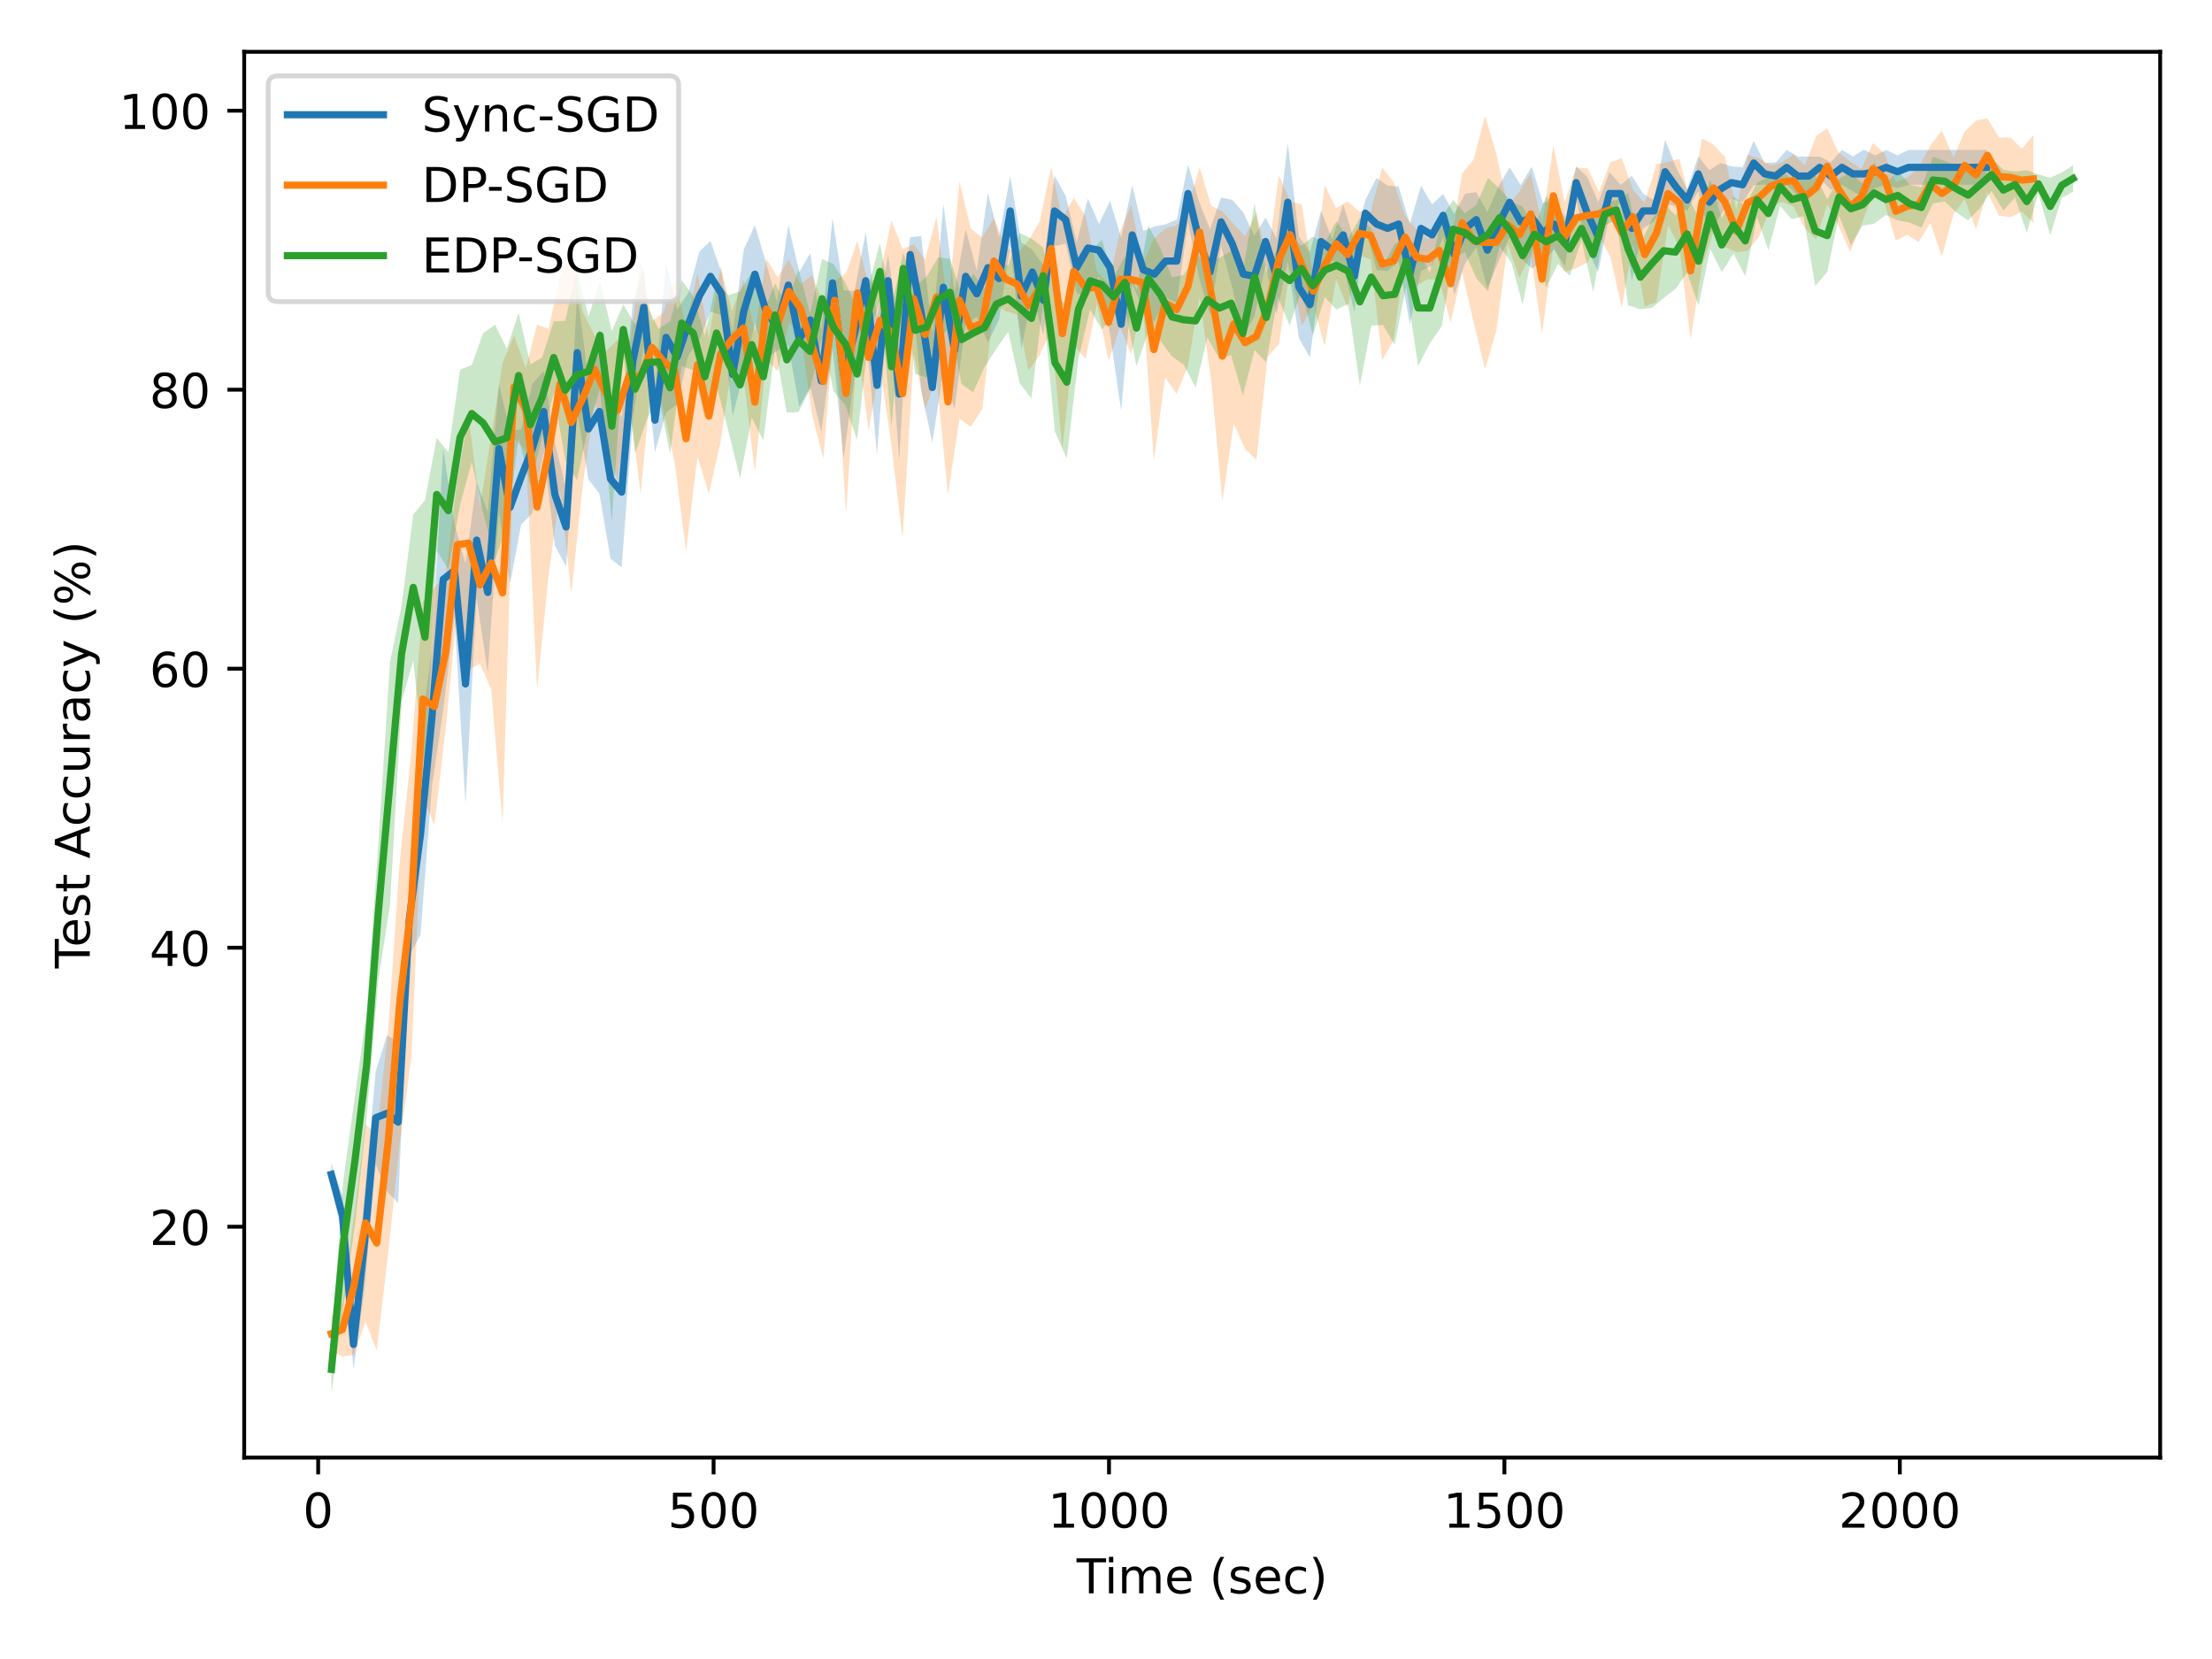 <?xml version="1.0" encoding="utf-8" standalone="no"?>
<!DOCTYPE svg PUBLIC "-//W3C//DTD SVG 1.1//EN"
  "http://www.w3.org/Graphics/SVG/1.1/DTD/svg11.dtd">
<!-- Created with matplotlib (https://matplotlib.org/) -->
<svg height="345.6pt" version="1.1" viewBox="0 0 460.8 345.6" width="460.8pt" xmlns="http://www.w3.org/2000/svg" xmlns:xlink="http://www.w3.org/1999/xlink">
 <defs>
  <style type="text/css">*{stroke-linecap:butt;stroke-linejoin:round;}</style>
 </defs>
 <g id="figure_1">
  <g id="patch_1">
   <path d="M 0 345.6 
L 460.8 345.6 
L 460.8 0 
L 0 0 
z
" style="fill:#ffffff;"/>
  </g>
  <g id="axes_1">
   <g id="patch_2">
    <path d="M 50.87 303.64 
L 450 303.64 
L 450 10.8 
L 50.87 10.8 
z
" style="fill:#ffffff;"/>
   </g>
   <g id="PolyCollection_1">
    <path clip-path="url(#p89d97c34d6)" d="M 69.012 242.334 
L 69.012 246.965 
L 71.343 257.488 
L 73.632 285.325 
L 75.945 268.612 
L 78.276 242.54 
L 80.595 248.181 
L 82.933 250.583 
L 85.257 199.038 
L 87.598 194.75 
L 89.951 164.062 
L 92.329 147.854 
L 94.673 128.544 
L 96.971 167.542 
L 99.296 124.577 
L 101.606 140.118 
L 103.933 106.833 
L 106.25 121.599 
L 108.57 109.25 
L 110.898 106.91 
L 113.259 94.167 
L 115.584 113.663 
L 117.92 117.96 
L 120.248 85.846 
L 122.572 99.846 
L 124.874 102.868 
L 127.189 116.382 
L 129.501 118.186 
L 131.821 87.376 
L 134.12 72.173 
L 136.443 94.21 
L 138.754 85.906 
L 141.059 84.275 
L 143.365 74.074 
L 145.681 70.848 
L 147.997 64.945 
L 150.313 65.602 
L 152.617 86.664 
L 154.947 77.724 
L 157.265 67.267 
L 159.579 74.945 
L 161.863 73.067 
L 164.224 71.902 
L 166.508 84.805 
L 168.804 80.6 
L 171.095 89.954 
L 173.428 72.43 
L 175.74 95.493 
L 178.031 78.178 
L 180.343 68.588 
L 182.697 94.731 
L 184.997 63.771 
L 187.313 95.861 
L 189.608 56.659 
L 191.908 81.379 
L 194.221 92.177 
L 196.526 77.212 
L 198.84 85.275 
L 201.168 67.348 
L 203.484 66.048 
L 205.798 71.323 
L 208.118 66.589 
L 210.455 51.181 
L 212.748 72.777 
L 215.048 61.29 
L 217.362 69.827 
L 219.679 51.323 
L 221.998 50.735 
L 224.298 61.046 
L 226.624 61.979 
L 228.929 57.567 
L 231.249 69.643 
L 233.554 85.583 
L 235.86 59.254 
L 238.167 64.277 
L 240.492 67.061 
L 242.812 62.041 
L 245.152 63.052 
L 247.479 46.336 
L 249.76 57.765 
L 252.071 65.557 
L 254.368 51.271 
L 256.689 59.883 
L 259.004 69.956 
L 261.297 65.989 
L 263.631 55.276 
L 265.927 65.484 
L 268.266 54.447 
L 270.585 70.428 
L 272.881 74.444 
L 275.198 56.723 
L 277.527 54.343 
L 279.815 55.297 
L 282.125 64.945 
L 284.432 47.123 
L 286.744 56.259 
L 289.055 56.475 
L 291.367 54.481 
L 293.698 67.567 
L 296.018 56.475 
L 298.33 55.297 
L 300.628 49.302 
L 302.949 61.448 
L 305.226 54.814 
L 307.532 51.505 
L 309.85 60.035 
L 312.165 54.481 
L 314.477 49.394 
L 316.788 53.867 
L 319.105 55.898 
L 321.41 54.645 
L 323.72 51.965 
L 326.024 55.387 
L 328.339 41.439 
L 330.658 51.942 
L 332.957 56.659 
L 335.276 44.761 
L 337.61 42.128 
L 339.943 58.551 
L 342.266 47.577 
L 344.562 46.169 
L 346.871 42.445 
L 349.162 43.011 
L 351.463 43.899 
L 353.774 39.858 
L 356.091 48.802 
L 358.393 44.853 
L 360.692 41.439 
L 363.018 42.128 
L 365.333 38.585 
L 367.619 38.45 
L 369.917 39.551 
L 372.212 38.496 
L 374.506 40.741 
L 376.807 40.741 
L 379.093 37.087 
L 381.395 39.551 
L 383.706 38.496 
L 386.005 39.858 
L 388.299 41.282 
L 390.612 39.169 
L 392.934 38.496 
L 395.253 39.169 
L 397.575 38.496 
L 399.878 38.496 
L 402.218 38.496 
L 404.539 38.496 
L 406.853 38.496 
L 409.175 38.496 
L 411.504 38.496 
L 413.83 38.496 
L 413.83 31.23 
L 413.83 31.23 
L 411.504 31.23 
L 409.175 31.23 
L 406.853 31.23 
L 404.539 31.23 
L 402.218 31.23 
L 399.878 31.23 
L 397.575 31.23 
L 395.253 32.373 
L 392.934 31.23 
L 390.612 32.373 
L 388.299 31.169 
L 386.005 32.592 
L 383.706 31.23 
L 381.395 33.807 
L 379.093 32.638 
L 376.807 32.618 
L 374.506 32.618 
L 372.212 31.23 
L 369.917 33.807 
L 367.619 34.001 
L 365.333 29.324 
L 363.018 34.863 
L 360.692 34.643 
L 358.393 33.955 
L 356.091 35.455 
L 353.774 32.592 
L 351.463 39.45 
L 349.162 34.888 
L 346.871 29.097 
L 344.562 41.72 
L 342.266 40.312 
L 339.943 36.604 
L 337.61 38.496 
L 335.276 35.863 
L 332.957 42.128 
L 330.658 36.855 
L 328.339 34.643 
L 326.024 46.125 
L 323.72 41.374 
L 321.41 42.326 
L 319.105 34.716 
L 316.788 38.563 
L 314.477 34.863 
L 312.165 38.857 
L 309.85 44.201 
L 307.532 40.017 
L 305.226 40.34 
L 302.949 44.604 
L 300.628 40.404 
L 298.33 42.582 
L 296.018 38.679 
L 293.698 46.659 
L 291.367 38.857 
L 289.055 38.679 
L 286.744 37.079 
L 284.432 41.674 
L 282.125 50.189 
L 279.815 42.582 
L 277.527 49.893 
L 275.198 43.88 
L 272.881 52.497 
L 270.585 49.246 
L 268.266 29.809 
L 265.927 49.65 
L 263.631 45.327 
L 261.297 49.145 
L 259.004 44.27 
L 256.689 41.629 
L 254.368 41.158 
L 252.071 47.761 
L 249.76 41.93 
L 247.479 34.288 
L 245.152 45.725 
L 242.812 46.736 
L 240.492 47.164 
L 238.167 48.133 
L 235.86 38.625 
L 233.554 49.53 
L 231.249 41.858 
L 228.929 46.669 
L 226.624 41.349 
L 224.298 50.455 
L 221.998 40.787 
L 219.679 36.567 
L 217.362 55.297 
L 215.048 52.028 
L 212.748 50.531 
L 210.455 36.708 
L 208.118 49.453 
L 205.798 40.179 
L 203.484 56.351 
L 201.168 47.786 
L 198.84 60.737 
L 196.526 42.463 
L 194.221 69.274 
L 191.908 49.194 
L 189.608 49.394 
L 187.313 68.315 
L 184.997 53.18 
L 182.697 65.812 
L 180.343 48.362 
L 178.031 60.568 
L 175.74 60.508 
L 173.428 45.428 
L 171.095 68.772 
L 168.804 52.697 
L 166.508 56.666 
L 164.224 46.865 
L 161.863 62.954 
L 159.579 54.719 
L 157.265 46.959 
L 154.947 51.941 
L 152.617 69.337 
L 150.313 56.797 
L 147.997 50.189 
L 145.681 52.459 
L 143.365 61.04 
L 141.059 64.461 
L 138.754 54.657 
L 136.443 80.863 
L 134.12 55.675 
L 131.821 63.177 
L 129.501 86.857 
L 127.189 83.212 
L 124.874 68.573 
L 122.572 78.86 
L 120.248 61.074 
L 117.92 101.613 
L 115.584 92.288 
L 113.259 77.274 
L 110.898 79.969 
L 108.57 89.436 
L 106.25 89.801 
L 103.933 80.046 
L 101.606 106.7 
L 99.296 100.446 
L 96.971 117.42 
L 94.673 109.193 
L 92.329 93.515 
L 89.951 135.43 
L 87.598 152.875 
L 85.257 184.005 
L 82.933 216.92 
L 80.595 215.689 
L 78.276 223.147 
L 75.945 248.84 
L 73.632 274.812 
L 71.343 249.066 
L 69.012 242.334 
z
" style="fill:#1f77b4;fill-opacity:0.25;"/>
   </g>
   <g id="PolyCollection_2">
    <path clip-path="url(#p89d97c34d6)" d="M 69.022 274.271 
L 69.022 281.381 
L 71.327 282.585 
L 73.708 282.231 
L 76.135 275.345 
L 78.481 281.35 
L 80.881 260.976 
L 83.281 238.045 
L 85.676 220.508 
L 88.097 165.858 
L 90.481 171.946 
L 92.841 151.934 
L 95.252 126.857 
L 97.613 139.553 
L 99.995 138.219 
L 102.329 143.685 
L 104.696 171.454 
L 107.098 91.376 
L 109.542 93.994 
L 111.888 143.632 
L 114.272 119.967 
L 116.662 102.249 
L 119.02 123.663 
L 121.429 100.704 
L 123.867 84.064 
L 126.293 91.013 
L 128.62 100.27 
L 131.067 82.609 
L 133.432 102.98 
L 135.83 77.826 
L 138.203 85.395 
L 140.588 96.608 
L 142.911 114.838 
L 145.305 95.077 
L 147.673 102.832 
L 150.104 92.04 
L 152.468 76.53 
L 154.877 78.336 
L 157.256 98.454 
L 159.611 74.881 
L 162.01 77.31 
L 164.337 67.339 
L 166.721 69.106 
L 169.15 86.332 
L 171.508 95.543 
L 173.875 66.648 
L 176.226 106.993 
L 178.605 71.884 
L 180.947 89.654 
L 183.338 76.408 
L 185.719 92.936 
L 188.02 112.128 
L 190.363 73.583 
L 192.712 85.333 
L 195.088 78.597 
L 197.481 103.093 
L 199.878 87.233 
L 202.237 88.888 
L 204.628 85.171 
L 207.057 63.349 
L 209.424 64.781 
L 211.869 65.514 
L 214.259 77.211 
L 216.61 73.955 
L 218.966 68.687 
L 221.297 93.583 
L 223.679 71.837 
L 226.14 74.804 
L 228.526 63.255 
L 230.93 75.216 
L 233.331 68.123 
L 235.665 73.783 
L 238.019 62.606 
L 240.37 95.919 
L 242.722 78.625 
L 245.112 82.086 
L 247.486 76.107 
L 249.905 61.831 
L 252.297 79.237 
L 254.643 104.399 
L 257.004 88.288 
L 259.384 93.538 
L 261.723 95.815 
L 264.059 74.368 
L 266.425 71.656 
L 268.76 55.849 
L 271.181 67.85 
L 273.582 63.589 
L 275.954 72.01 
L 278.341 58.157 
L 280.726 64.124 
L 283.135 53.153 
L 285.541 54.057 
L 287.933 75.073 
L 290.295 70.857 
L 292.715 53.78 
L 295.112 59.442 
L 297.499 58.14 
L 299.845 58.266 
L 302.192 67.218 
L 304.581 56.686 
L 306.976 67.11 
L 309.365 76.947 
L 311.722 68.859 
L 314.097 50.77 
L 316.513 57.917 
L 318.885 53.041 
L 321.243 69.51 
L 323.59 51.291 
L 325.956 56.589 
L 328.338 55.883 
L 330.754 54.674 
L 333.116 49.102 
L 335.455 53.484 
L 337.837 64.033 
L 340.235 50.632 
L 342.632 63.839 
L 345.064 62.944 
L 347.462 46.953 
L 349.846 51.432 
L 352.182 70.789 
L 354.574 55.344 
L 356.952 48.174 
L 359.352 51.494 
L 361.721 52.525 
L 364.047 52.27 
L 366.423 49.312 
L 368.845 43.196 
L 371.204 42.029 
L 373.602 43.037 
L 375.973 47.517 
L 378.321 49.867 
L 380.632 42.549 
L 382.987 46.994 
L 385.407 52.499 
L 387.781 46.685 
L 390.157 40.472 
L 392.561 42.235 
L 394.923 50.087 
L 397.318 48.938 
L 399.704 50.406 
L 402.138 46.421 
L 404.508 53.469 
L 406.94 44.576 
L 409.279 41.535 
L 411.637 47.744 
L 413.996 40.024 
L 416.448 44.946 
L 418.808 45.226 
L 421.187 44.092 
L 423.586 46.417 
L 423.586 28.134 
L 423.586 28.134 
L 421.187 30.969 
L 418.808 28.643 
L 416.448 28.639 
L 413.996 24.65 
L 411.637 25.104 
L 409.279 27.396 
L 406.94 32.812 
L 404.508 27.154 
L 402.138 30.343 
L 399.704 34.815 
L 397.318 36.964 
L 394.923 37.972 
L 392.561 31.918 
L 390.157 29.821 
L 387.781 35.244 
L 385.407 33.63 
L 382.987 31.757 
L 380.632 26.723 
L 378.321 28.373 
L 375.973 34.469 
L 373.602 32.195 
L 371.204 33.827 
L 368.845 34.476 
L 366.423 32.957 
L 364.047 32.27 
L 361.721 43.707 
L 359.352 32.705 
L 356.952 30.123 
L 354.574 28.856 
L 352.182 42.074 
L 349.846 33.108 
L 347.462 33.727 
L 345.064 34.197 
L 342.632 42.271 
L 340.235 39.641 
L 337.837 32.938 
L 335.455 33.837 
L 333.116 39.979 
L 330.754 35.088 
L 328.338 34.901 
L 325.956 42.141 
L 323.59 30.298 
L 321.243 46.759 
L 318.885 36.097 
L 316.513 39.905 
L 314.097 42.908 
L 311.722 32.085 
L 309.365 24.111 
L 306.976 33.21 
L 304.581 36.141 
L 302.192 50.981 
L 299.845 46.084 
L 297.499 49.842 
L 295.112 47.86 
L 292.715 45.007 
L 290.295 37.92 
L 287.933 34.896 
L 285.541 44.049 
L 283.135 44.045 
L 280.726 41.928 
L 278.341 43.354 
L 275.954 38.64 
L 273.582 57.732 
L 271.181 42.573 
L 268.76 41.916 
L 266.425 36.496 
L 264.059 54.048 
L 261.723 44.351 
L 259.384 49.238 
L 257.004 46.712 
L 254.643 43.996 
L 252.297 42.878 
L 249.905 34.856 
L 247.486 43.114 
L 245.112 46.898 
L 242.722 47.577 
L 240.37 49.752 
L 238.019 55.139 
L 235.665 42.657 
L 233.331 48.203 
L 230.93 59.103 
L 228.526 56.647 
L 226.14 45.041 
L 223.679 41.254 
L 221.297 45.447 
L 218.966 34.811 
L 216.61 46.06 
L 214.259 50.126 
L 211.869 52.855 
L 209.424 51.375 
L 207.057 45.428 
L 204.628 49.489 
L 202.237 47.645 
L 199.878 37.834 
L 197.481 64.317 
L 195.088 45.165 
L 192.712 54.038 
L 190.363 50.916 
L 188.02 51.877 
L 185.719 45.924 
L 183.338 57.06 
L 180.947 59.253 
L 178.605 50.175 
L 176.226 56.955 
L 173.875 58.476 
L 171.508 63.41 
L 169.15 57.296 
L 166.721 59.253 
L 164.337 54.038 
L 162.01 57.747 
L 159.611 53.876 
L 157.256 69.127 
L 154.877 58.31 
L 152.468 64.828 
L 150.104 55.448 
L 147.673 70.538 
L 145.305 56.895 
L 142.911 67.955 
L 140.588 58.031 
L 138.203 65.101 
L 135.83 66.937 
L 133.432 54.1 
L 131.067 73.733 
L 128.62 70.83 
L 126.293 73.105 
L 123.867 69.837 
L 121.429 65.117 
L 119.02 52.375 
L 116.662 57.669 
L 114.272 68.501 
L 111.888 67.626 
L 109.542 76.709 
L 107.098 69.847 
L 104.696 75.564 
L 102.329 90.873 
L 99.995 105.477 
L 97.613 86.719 
L 95.252 100.095 
L 92.841 119.745 
L 90.481 122.438 
L 88.097 125.347 
L 85.676 156.803 
L 83.281 179.495 
L 80.881 214.225 
L 78.481 236.528 
L 76.135 234.19 
L 73.708 253.668 
L 71.327 271.385 
L 69.022 274.271 
z
" style="fill:#ff7f0e;fill-opacity:0.25;"/>
   </g>
   <g id="PolyCollection_3">
    <path clip-path="url(#p89d97c34d6)" d="M 69.044 280.223 
L 69.044 290.329 
L 71.442 272.841 
L 73.939 255.273 
L 76.369 232.971 
L 78.81 204.22 
L 81.242 188.483 
L 83.657 146.22 
L 86.086 137.54 
L 88.531 161.264 
L 90.978 114.778 
L 93.391 118.548 
L 95.844 105.159 
L 98.258 96.252 
L 100.643 106.772 
L 103.134 116.464 
L 105.567 109.81 
L 108.035 91.251 
L 110.481 101.025 
L 112.919 91.187 
L 115.347 82.016 
L 117.742 95.771 
L 120.182 100.025 
L 122.597 88.811 
L 124.995 81.065 
L 127.45 108.595 
L 129.838 73.864 
L 132.301 94.41 
L 134.729 87.494 
L 137.18 82.308 
L 139.59 94.634 
L 141.998 76.258 
L 144.433 77.152 
L 146.825 86.967 
L 149.28 80.413 
L 151.718 89.676 
L 154.164 99.688 
L 156.598 86.967 
L 159.011 91.764 
L 161.464 72.247 
L 163.904 85.965 
L 166.336 85.845 
L 168.759 81.063 
L 171.237 70.483 
L 173.655 81.51 
L 176.116 84.393 
L 178.539 91.674 
L 180.916 70.281 
L 183.315 62.512 
L 185.714 88.915 
L 188.16 59.208 
L 190.636 77.869 
L 193.025 78.658 
L 195.456 71.156 
L 197.892 67.84 
L 200.314 80.039 
L 202.718 81.723 
L 205.102 76.432 
L 207.566 72.645 
L 210.025 69.108 
L 212.422 79.832 
L 214.859 82.988 
L 217.288 63.311 
L 219.755 89.937 
L 222.234 95.525 
L 224.652 74.722 
L 227.092 64.469 
L 229.542 68.661 
L 231.943 65.773 
L 234.326 64.217 
L 236.753 76.235 
L 239.212 69.073 
L 241.704 70.948 
L 244.152 74.272 
L 246.592 75.979 
L 249.054 80.695 
L 251.513 70.309 
L 254.016 74.678 
L 256.452 73.999 
L 258.903 82.405 
L 261.342 72.914 
L 263.784 75.469 
L 266.201 61.869 
L 268.656 67.77 
L 271.095 60.657 
L 273.502 69.815 
L 275.971 61.893 
L 278.413 64.478 
L 280.862 63.281 
L 283.284 80.377 
L 285.66 67.815 
L 288.105 67.7 
L 290.528 71.805 
L 292.943 59.553 
L 295.412 76.234 
L 297.856 71.538 
L 300.306 68.037 
L 302.726 53.819 
L 305.148 52.517 
L 307.553 57.984 
L 309.984 60.68 
L 312.4 51.359 
L 314.807 54.583 
L 317.2 63.46 
L 319.636 50.075 
L 322.09 59.939 
L 324.564 54.963 
L 326.992 57.457 
L 329.461 49.952 
L 331.895 60.811 
L 334.311 46.96 
L 336.711 45.849 
L 339.172 63.581 
L 341.695 64.41 
L 344.149 64.123 
L 346.568 62.077 
L 349.041 60.18 
L 351.44 56.788 
L 353.839 63.644 
L 356.278 51.883 
L 358.671 56.68 
L 361.133 52.828 
L 363.571 57.509 
L 366.011 45.193 
L 368.383 52.115 
L 370.813 42.935 
L 373.251 45.661 
L 375.7 45.048 
L 378.155 59.554 
L 380.645 56.678 
L 383.104 44.914 
L 385.561 51.085 
L 387.973 47.013 
L 390.426 46.589 
L 392.873 44.775 
L 395.336 45.923 
L 397.799 46.364 
L 400.247 47.423 
L 402.678 42.351 
L 405.125 41.971 
L 407.569 44.264 
L 410.002 45.895 
L 412.43 43.382 
L 414.871 39.771 
L 417.332 43.841 
L 419.778 41.142 
L 422.205 48.503 
L 424.628 40.272 
L 427.099 48.963 
L 429.513 41.223 
L 431.858 39.923 
L 431.858 34.457 
L 431.858 34.457 
L 429.513 35.939 
L 427.099 37.052 
L 424.628 36.321 
L 422.205 35.47 
L 419.778 35.735 
L 417.332 35.364 
L 414.871 32.963 
L 412.43 33.779 
L 410.002 35.41 
L 407.569 34.43 
L 405.125 33.545 
L 402.678 32.653 
L 400.247 39.047 
L 397.799 38.459 
L 395.336 35.496 
L 392.873 38.346 
L 390.426 33.807 
L 387.973 38.322 
L 385.561 35.896 
L 383.104 37.185 
L 380.645 41.484 
L 378.155 36.622 
L 375.7 36.824 
L 373.251 37.46 
L 370.813 34.793 
L 368.383 36.853 
L 366.011 38.099 
L 363.571 42.868 
L 361.133 40.908 
L 358.671 45.4 
L 356.278 37.425 
L 353.839 45.19 
L 351.44 40.693 
L 349.041 44.85 
L 346.568 42.386 
L 344.149 45.619 
L 341.695 51.064 
L 339.172 40.201 
L 336.711 41.642 
L 334.311 42.234 
L 331.895 45.242 
L 329.461 45.202 
L 326.992 46.268 
L 324.564 43.2 
L 322.09 40.835 
L 319.636 47.52 
L 317.2 43.046 
L 314.807 41.99 
L 312.4 39.311 
L 309.984 37.085 
L 307.553 42.676 
L 305.148 44.397 
L 302.726 41.676 
L 300.306 45.224 
L 297.856 56.821 
L 295.412 52.069 
L 292.943 49.337 
L 290.528 50.822 
L 288.105 55.494 
L 285.66 47.602 
L 283.284 45.371 
L 280.862 49.696 
L 278.413 46.058 
L 275.971 50.687 
L 273.502 49.293 
L 271.095 51.185 
L 268.656 49.123 
L 266.201 51.336 
L 263.784 56.807 
L 261.342 42.39 
L 258.903 56.512 
L 256.452 52.317 
L 254.016 53.681 
L 251.513 54.531 
L 249.054 53 
L 246.592 57.261 
L 244.152 57.777 
L 241.704 51.679 
L 239.212 46.969 
L 236.753 60.468 
L 234.326 53.415 
L 231.943 57.932 
L 229.542 49.935 
L 227.092 52.538 
L 224.652 54.205 
L 222.234 63.712 
L 219.755 61.183 
L 217.288 51.539 
L 214.859 49.685 
L 212.422 48.527 
L 210.025 55.391 
L 207.566 54.068 
L 205.102 60.044 
L 202.718 57.08 
L 200.314 61.432 
L 197.892 53.935 
L 195.456 53.571 
L 193.025 57.648 
L 190.636 59.742 
L 188.16 52.634 
L 185.714 63.908 
L 183.315 50.579 
L 180.916 59.611 
L 178.539 64.158 
L 176.116 58.894 
L 173.655 55.023 
L 171.237 53.959 
L 168.759 65.346 
L 166.336 55.966 
L 163.904 63.963 
L 161.464 59.007 
L 159.011 65.202 
L 156.598 56.604 
L 154.164 60.684 
L 151.718 61.501 
L 149.28 58.333 
L 146.825 70 
L 144.433 61.708 
L 141.998 58.345 
L 139.59 66.93 
L 137.18 68.472 
L 134.729 63.627 
L 132.301 67.665 
L 129.838 63.407 
L 127.45 68.976 
L 124.995 58.646 
L 122.597 65.942 
L 120.182 56.09 
L 117.742 66.814 
L 115.347 66.947 
L 112.919 74.464 
L 110.481 75.921 
L 108.035 65.204 
L 105.567 72.642 
L 103.134 67.634 
L 100.643 69.436 
L 98.258 76.039 
L 95.844 77.009 
L 93.391 94.214 
L 90.978 91.229 
L 88.531 104.228 
L 86.086 107.179 
L 83.657 126.198 
L 81.242 137.913 
L 78.81 175.929 
L 76.369 210.864 
L 73.939 228.379 
L 71.442 246.47 
L 69.044 280.223 
z
" style="fill:#2ca02c;fill-opacity:0.25;"/>
   </g>
   <g id="matplotlib.axis_1">
    <g id="xtick_1">
     <g id="line2d_1">
      <defs>
       <path d="M 0 0 
L 0 3.5 
" id="mcb00eadf6e" style="stroke:#000000;stroke-width:0.8;"/>
      </defs>
      <g>
       <use style="stroke:#000000;stroke-width:0.8;" x="66.282" xlink:href="#mcb00eadf6e" y="303.64"/>
      </g>
     </g>
     <g id="text_1">
      <!-- 0 -->
      <g transform="translate(63.1 318.238)scale(0.1 -0.1)">
       <defs>
        <path d="M 31.781 66.406 
Q 24.172 66.406 20.328 58.906 
Q 16.5 51.422 16.5 36.375 
Q 16.5 21.391 20.328 13.891 
Q 24.172 6.391 31.781 6.391 
Q 39.453 6.391 43.281 13.891 
Q 47.125 21.391 47.125 36.375 
Q 47.125 51.422 43.281 58.906 
Q 39.453 66.406 31.781 66.406 
z
M 31.781 74.219 
Q 44.047 74.219 50.516 64.516 
Q 56.984 54.828 56.984 36.375 
Q 56.984 17.969 50.516 8.266 
Q 44.047 -1.422 31.781 -1.422 
Q 19.531 -1.422 13.062 8.266 
Q 6.594 17.969 6.594 36.375 
Q 6.594 54.828 13.062 64.516 
Q 19.531 74.219 31.781 74.219 
z
" id="DejaVuSans-48"/>
       </defs>
       <use xlink:href="#DejaVuSans-48"/>
      </g>
     </g>
    </g>
    <g id="xtick_2">
     <g id="line2d_2">
      <g>
       <use style="stroke:#000000;stroke-width:0.8;" x="148.653" xlink:href="#mcb00eadf6e" y="303.64"/>
      </g>
     </g>
     <g id="text_2">
      <!-- 500 -->
      <g transform="translate(139.109 318.238)scale(0.1 -0.1)">
       <defs>
        <path d="M 10.797 72.906 
L 49.516 72.906 
L 49.516 64.594 
L 19.828 64.594 
L 19.828 46.734 
Q 21.969 47.469 24.109 47.828 
Q 26.266 48.188 28.422 48.188 
Q 40.625 48.188 47.75 41.5 
Q 54.891 34.812 54.891 23.391 
Q 54.891 11.625 47.562 5.094 
Q 40.234 -1.422 26.906 -1.422 
Q 22.312 -1.422 17.547 -0.641 
Q 12.797 0.141 7.719 1.703 
L 7.719 11.625 
Q 12.109 9.234 16.797 8.062 
Q 21.484 6.891 26.703 6.891 
Q 35.156 6.891 40.078 11.328 
Q 45.016 15.766 45.016 23.391 
Q 45.016 31 40.078 35.438 
Q 35.156 39.891 26.703 39.891 
Q 22.75 39.891 18.812 39.016 
Q 14.891 38.141 10.797 36.281 
z
" id="DejaVuSans-53"/>
       </defs>
       <use xlink:href="#DejaVuSans-53"/>
       <use x="63.623" xlink:href="#DejaVuSans-48"/>
       <use x="127.246" xlink:href="#DejaVuSans-48"/>
      </g>
     </g>
    </g>
    <g id="xtick_3">
     <g id="line2d_3">
      <g>
       <use style="stroke:#000000;stroke-width:0.8;" x="231.025" xlink:href="#mcb00eadf6e" y="303.64"/>
      </g>
     </g>
     <g id="text_3">
      <!-- 1000 -->
      <g transform="translate(218.3 318.238)scale(0.1 -0.1)">
       <defs>
        <path d="M 12.406 8.297 
L 28.516 8.297 
L 28.516 63.922 
L 10.984 60.406 
L 10.984 69.391 
L 28.422 72.906 
L 38.281 72.906 
L 38.281 8.297 
L 54.391 8.297 
L 54.391 0 
L 12.406 0 
z
" id="DejaVuSans-49"/>
       </defs>
       <use xlink:href="#DejaVuSans-49"/>
       <use x="63.623" xlink:href="#DejaVuSans-48"/>
       <use x="127.246" xlink:href="#DejaVuSans-48"/>
       <use x="190.869" xlink:href="#DejaVuSans-48"/>
      </g>
     </g>
    </g>
    <g id="xtick_4">
     <g id="line2d_4">
      <g>
       <use style="stroke:#000000;stroke-width:0.8;" x="313.396" xlink:href="#mcb00eadf6e" y="303.64"/>
      </g>
     </g>
     <g id="text_4">
      <!-- 1500 -->
      <g transform="translate(300.671 318.238)scale(0.1 -0.1)">
       <use xlink:href="#DejaVuSans-49"/>
       <use x="63.623" xlink:href="#DejaVuSans-53"/>
       <use x="127.246" xlink:href="#DejaVuSans-48"/>
       <use x="190.869" xlink:href="#DejaVuSans-48"/>
      </g>
     </g>
    </g>
    <g id="xtick_5">
     <g id="line2d_5">
      <g>
       <use style="stroke:#000000;stroke-width:0.8;" x="395.768" xlink:href="#mcb00eadf6e" y="303.64"/>
      </g>
     </g>
     <g id="text_5">
      <!-- 2000 -->
      <g transform="translate(383.043 318.238)scale(0.1 -0.1)">
       <defs>
        <path d="M 19.188 8.297 
L 53.609 8.297 
L 53.609 0 
L 7.328 0 
L 7.328 8.297 
Q 12.938 14.109 22.625 23.891 
Q 32.328 33.688 34.812 36.531 
Q 39.547 41.844 41.422 45.531 
Q 43.312 49.219 43.312 52.781 
Q 43.312 58.594 39.234 62.25 
Q 35.156 65.922 28.609 65.922 
Q 23.969 65.922 18.812 64.312 
Q 13.672 62.703 7.812 59.422 
L 7.812 69.391 
Q 13.766 71.781 18.938 73 
Q 24.125 74.219 28.422 74.219 
Q 39.75 74.219 46.484 68.547 
Q 53.219 62.891 53.219 53.422 
Q 53.219 48.922 51.531 44.891 
Q 49.859 40.875 45.406 35.406 
Q 44.188 33.984 37.641 27.219 
Q 31.109 20.453 19.188 8.297 
z
" id="DejaVuSans-50"/>
       </defs>
       <use xlink:href="#DejaVuSans-50"/>
       <use x="63.623" xlink:href="#DejaVuSans-48"/>
       <use x="127.246" xlink:href="#DejaVuSans-48"/>
       <use x="190.869" xlink:href="#DejaVuSans-48"/>
      </g>
     </g>
    </g>
    <g id="text_6">
     <!-- Time (sec) -->
     <g transform="translate(224.28 331.917)scale(0.1 -0.1)">
      <defs>
       <path d="M -0.297 72.906 
L 61.375 72.906 
L 61.375 64.594 
L 35.5 64.594 
L 35.5 0 
L 25.594 0 
L 25.594 64.594 
L -0.297 64.594 
z
" id="DejaVuSans-84"/>
       <path d="M 9.422 54.688 
L 18.406 54.688 
L 18.406 0 
L 9.422 0 
z
M 9.422 75.984 
L 18.406 75.984 
L 18.406 64.594 
L 9.422 64.594 
z
" id="DejaVuSans-105"/>
       <path d="M 52 44.188 
Q 55.375 50.25 60.062 53.125 
Q 64.75 56 71.094 56 
Q 79.641 56 84.281 50.016 
Q 88.922 44.047 88.922 33.016 
L 88.922 0 
L 79.891 0 
L 79.891 32.719 
Q 79.891 40.578 77.094 44.375 
Q 74.312 48.188 68.609 48.188 
Q 61.625 48.188 57.562 43.547 
Q 53.516 38.922 53.516 30.906 
L 53.516 0 
L 44.484 0 
L 44.484 32.719 
Q 44.484 40.625 41.703 44.406 
Q 38.922 48.188 33.109 48.188 
Q 26.219 48.188 22.156 43.531 
Q 18.109 38.875 18.109 30.906 
L 18.109 0 
L 9.078 0 
L 9.078 54.688 
L 18.109 54.688 
L 18.109 46.188 
Q 21.188 51.219 25.484 53.609 
Q 29.781 56 35.688 56 
Q 41.656 56 45.828 52.969 
Q 50 49.953 52 44.188 
z
" id="DejaVuSans-109"/>
       <path d="M 56.203 29.594 
L 56.203 25.203 
L 14.891 25.203 
Q 15.484 15.922 20.484 11.062 
Q 25.484 6.203 34.422 6.203 
Q 39.594 6.203 44.453 7.469 
Q 49.312 8.734 54.109 11.281 
L 54.109 2.781 
Q 49.266 0.734 44.188 -0.344 
Q 39.109 -1.422 33.891 -1.422 
Q 20.797 -1.422 13.156 6.188 
Q 5.516 13.812 5.516 26.812 
Q 5.516 40.234 12.766 48.109 
Q 20.016 56 32.328 56 
Q 43.359 56 49.781 48.891 
Q 56.203 41.797 56.203 29.594 
z
M 47.219 32.234 
Q 47.125 39.594 43.094 43.984 
Q 39.062 48.391 32.422 48.391 
Q 24.906 48.391 20.391 44.141 
Q 15.875 39.891 15.188 32.172 
z
" id="DejaVuSans-101"/>
       <path id="DejaVuSans-32"/>
       <path d="M 31 75.875 
Q 24.469 64.656 21.281 53.656 
Q 18.109 42.672 18.109 31.391 
Q 18.109 20.125 21.312 9.062 
Q 24.516 -2 31 -13.188 
L 23.188 -13.188 
Q 15.875 -1.703 12.234 9.375 
Q 8.594 20.453 8.594 31.391 
Q 8.594 42.281 12.203 53.312 
Q 15.828 64.359 23.188 75.875 
z
" id="DejaVuSans-40"/>
       <path d="M 44.281 53.078 
L 44.281 44.578 
Q 40.484 46.531 36.375 47.5 
Q 32.281 48.484 27.875 48.484 
Q 21.188 48.484 17.844 46.438 
Q 14.5 44.391 14.5 40.281 
Q 14.5 37.156 16.891 35.375 
Q 19.281 33.594 26.516 31.984 
L 29.594 31.297 
Q 39.156 29.25 43.188 25.516 
Q 47.219 21.781 47.219 15.094 
Q 47.219 7.469 41.188 3.016 
Q 35.156 -1.422 24.609 -1.422 
Q 20.219 -1.422 15.453 -0.562 
Q 10.688 0.297 5.422 2 
L 5.422 11.281 
Q 10.406 8.688 15.234 7.391 
Q 20.062 6.109 24.812 6.109 
Q 31.156 6.109 34.562 8.281 
Q 37.984 10.453 37.984 14.406 
Q 37.984 18.062 35.516 20.016 
Q 33.062 21.969 24.703 23.781 
L 21.578 24.516 
Q 13.234 26.266 9.516 29.906 
Q 5.812 33.547 5.812 39.891 
Q 5.812 47.609 11.281 51.797 
Q 16.75 56 26.812 56 
Q 31.781 56 36.172 55.266 
Q 40.578 54.547 44.281 53.078 
z
" id="DejaVuSans-115"/>
       <path d="M 48.781 52.594 
L 48.781 44.188 
Q 44.969 46.297 41.141 47.344 
Q 37.312 48.391 33.406 48.391 
Q 24.656 48.391 19.812 42.844 
Q 14.984 37.312 14.984 27.297 
Q 14.984 17.281 19.812 11.734 
Q 24.656 6.203 33.406 6.203 
Q 37.312 6.203 41.141 7.25 
Q 44.969 8.297 48.781 10.406 
L 48.781 2.094 
Q 45.016 0.344 40.984 -0.531 
Q 36.969 -1.422 32.422 -1.422 
Q 20.062 -1.422 12.781 6.344 
Q 5.516 14.109 5.516 27.297 
Q 5.516 40.672 12.859 48.328 
Q 20.219 56 33.016 56 
Q 37.156 56 41.109 55.141 
Q 45.062 54.297 48.781 52.594 
z
" id="DejaVuSans-99"/>
       <path d="M 8.016 75.875 
L 15.828 75.875 
Q 23.141 64.359 26.781 53.312 
Q 30.422 42.281 30.422 31.391 
Q 30.422 20.453 26.781 9.375 
Q 23.141 -1.703 15.828 -13.188 
L 8.016 -13.188 
Q 14.5 -2 17.703 9.062 
Q 20.906 20.125 20.906 31.391 
Q 20.906 42.672 17.703 53.656 
Q 14.5 64.656 8.016 75.875 
z
" id="DejaVuSans-41"/>
      </defs>
      <use xlink:href="#DejaVuSans-84"/>
      <use x="57.959" xlink:href="#DejaVuSans-105"/>
      <use x="85.742" xlink:href="#DejaVuSans-109"/>
      <use x="183.154" xlink:href="#DejaVuSans-101"/>
      <use x="244.678" xlink:href="#DejaVuSans-32"/>
      <use x="276.465" xlink:href="#DejaVuSans-40"/>
      <use x="315.479" xlink:href="#DejaVuSans-115"/>
      <use x="367.578" xlink:href="#DejaVuSans-101"/>
      <use x="429.102" xlink:href="#DejaVuSans-99"/>
      <use x="484.082" xlink:href="#DejaVuSans-41"/>
     </g>
    </g>
   </g>
   <g id="matplotlib.axis_2">
    <g id="ytick_1">
     <g id="line2d_6">
      <defs>
       <path d="M 0 0 
L -3.5 0 
" id="m30d5bf1f66" style="stroke:#000000;stroke-width:0.8;"/>
      </defs>
      <g>
       <use style="stroke:#000000;stroke-width:0.8;" x="50.87" xlink:href="#m30d5bf1f66" y="255.548"/>
      </g>
     </g>
     <g id="text_7">
      <!-- 20 -->
      <g transform="translate(31.145 259.347)scale(0.1 -0.1)">
       <use xlink:href="#DejaVuSans-50"/>
       <use x="63.623" xlink:href="#DejaVuSans-48"/>
      </g>
     </g>
    </g>
    <g id="ytick_2">
     <g id="line2d_7">
      <g>
       <use style="stroke:#000000;stroke-width:0.8;" x="50.87" xlink:href="#m30d5bf1f66" y="197.425"/>
      </g>
     </g>
     <g id="text_8">
      <!-- 40 -->
      <g transform="translate(31.145 201.224)scale(0.1 -0.1)">
       <defs>
        <path d="M 37.797 64.312 
L 12.891 25.391 
L 37.797 25.391 
z
M 35.203 72.906 
L 47.609 72.906 
L 47.609 25.391 
L 58.016 25.391 
L 58.016 17.188 
L 47.609 17.188 
L 47.609 0 
L 37.797 0 
L 37.797 17.188 
L 4.891 17.188 
L 4.891 26.703 
z
" id="DejaVuSans-52"/>
       </defs>
       <use xlink:href="#DejaVuSans-52"/>
       <use x="63.623" xlink:href="#DejaVuSans-48"/>
      </g>
     </g>
    </g>
    <g id="ytick_3">
     <g id="line2d_8">
      <g>
       <use style="stroke:#000000;stroke-width:0.8;" x="50.87" xlink:href="#m30d5bf1f66" y="139.302"/>
      </g>
     </g>
     <g id="text_9">
      <!-- 60 -->
      <g transform="translate(31.145 143.101)scale(0.1 -0.1)">
       <defs>
        <path d="M 33.016 40.375 
Q 26.375 40.375 22.484 35.828 
Q 18.609 31.297 18.609 23.391 
Q 18.609 15.531 22.484 10.953 
Q 26.375 6.391 33.016 6.391 
Q 39.656 6.391 43.531 10.953 
Q 47.406 15.531 47.406 23.391 
Q 47.406 31.297 43.531 35.828 
Q 39.656 40.375 33.016 40.375 
z
M 52.594 71.297 
L 52.594 62.312 
Q 48.875 64.062 45.094 64.984 
Q 41.312 65.922 37.594 65.922 
Q 27.828 65.922 22.672 59.328 
Q 17.531 52.734 16.797 39.406 
Q 19.672 43.656 24.016 45.922 
Q 28.375 48.188 33.594 48.188 
Q 44.578 48.188 50.953 41.516 
Q 57.328 34.859 57.328 23.391 
Q 57.328 12.156 50.688 5.359 
Q 44.047 -1.422 33.016 -1.422 
Q 20.359 -1.422 13.672 8.266 
Q 6.984 17.969 6.984 36.375 
Q 6.984 53.656 15.188 63.938 
Q 23.391 74.219 37.203 74.219 
Q 40.922 74.219 44.703 73.484 
Q 48.484 72.75 52.594 71.297 
z
" id="DejaVuSans-54"/>
       </defs>
       <use xlink:href="#DejaVuSans-54"/>
       <use x="63.623" xlink:href="#DejaVuSans-48"/>
      </g>
     </g>
    </g>
    <g id="ytick_4">
     <g id="line2d_9">
      <g>
       <use style="stroke:#000000;stroke-width:0.8;" x="50.87" xlink:href="#m30d5bf1f66" y="81.179"/>
      </g>
     </g>
     <g id="text_10">
      <!-- 80 -->
      <g transform="translate(31.145 84.979)scale(0.1 -0.1)">
       <defs>
        <path d="M 31.781 34.625 
Q 24.75 34.625 20.719 30.859 
Q 16.703 27.094 16.703 20.516 
Q 16.703 13.922 20.719 10.156 
Q 24.75 6.391 31.781 6.391 
Q 38.812 6.391 42.859 10.172 
Q 46.922 13.969 46.922 20.516 
Q 46.922 27.094 42.891 30.859 
Q 38.875 34.625 31.781 34.625 
z
M 21.922 38.812 
Q 15.578 40.375 12.031 44.719 
Q 8.5 49.078 8.5 55.328 
Q 8.5 64.062 14.719 69.141 
Q 20.953 74.219 31.781 74.219 
Q 42.672 74.219 48.875 69.141 
Q 55.078 64.062 55.078 55.328 
Q 55.078 49.078 51.531 44.719 
Q 48 40.375 41.703 38.812 
Q 48.828 37.156 52.797 32.312 
Q 56.781 27.484 56.781 20.516 
Q 56.781 9.906 50.312 4.234 
Q 43.844 -1.422 31.781 -1.422 
Q 19.734 -1.422 13.25 4.234 
Q 6.781 9.906 6.781 20.516 
Q 6.781 27.484 10.781 32.312 
Q 14.797 37.156 21.922 38.812 
z
M 18.312 54.391 
Q 18.312 48.734 21.844 45.562 
Q 25.391 42.391 31.781 42.391 
Q 38.141 42.391 41.719 45.562 
Q 45.312 48.734 45.312 54.391 
Q 45.312 60.062 41.719 63.234 
Q 38.141 66.406 31.781 66.406 
Q 25.391 66.406 21.844 63.234 
Q 18.312 60.062 18.312 54.391 
z
" id="DejaVuSans-56"/>
       </defs>
       <use xlink:href="#DejaVuSans-56"/>
       <use x="63.623" xlink:href="#DejaVuSans-48"/>
      </g>
     </g>
    </g>
    <g id="ytick_5">
     <g id="line2d_10">
      <g>
       <use style="stroke:#000000;stroke-width:0.8;" x="50.87" xlink:href="#m30d5bf1f66" y="23.057"/>
      </g>
     </g>
     <g id="text_11">
      <!-- 100 -->
      <g transform="translate(24.782 26.856)scale(0.1 -0.1)">
       <use xlink:href="#DejaVuSans-49"/>
       <use x="63.623" xlink:href="#DejaVuSans-48"/>
       <use x="127.246" xlink:href="#DejaVuSans-48"/>
      </g>
     </g>
    </g>
    <g id="text_12">
     <!-- Test Accuracy (%) -->
     <g transform="translate(18.703 201.724)rotate(-90)scale(0.1 -0.1)">
      <defs>
       <path d="M 18.312 70.219 
L 18.312 54.688 
L 36.812 54.688 
L 36.812 47.703 
L 18.312 47.703 
L 18.312 18.016 
Q 18.312 11.328 20.141 9.422 
Q 21.969 7.516 27.594 7.516 
L 36.812 7.516 
L 36.812 0 
L 27.594 0 
Q 17.188 0 13.234 3.875 
Q 9.281 7.766 9.281 18.016 
L 9.281 47.703 
L 2.688 47.703 
L 2.688 54.688 
L 9.281 54.688 
L 9.281 70.219 
z
" id="DejaVuSans-116"/>
       <path d="M 34.188 63.188 
L 20.797 26.906 
L 47.609 26.906 
z
M 28.609 72.906 
L 39.797 72.906 
L 67.578 0 
L 57.328 0 
L 50.688 18.703 
L 17.828 18.703 
L 11.188 0 
L 0.781 0 
z
" id="DejaVuSans-65"/>
       <path d="M 8.5 21.578 
L 8.5 54.688 
L 17.484 54.688 
L 17.484 21.922 
Q 17.484 14.156 20.5 10.266 
Q 23.531 6.391 29.594 6.391 
Q 36.859 6.391 41.078 11.031 
Q 45.312 15.672 45.312 23.688 
L 45.312 54.688 
L 54.297 54.688 
L 54.297 0 
L 45.312 0 
L 45.312 8.406 
Q 42.047 3.422 37.719 1 
Q 33.406 -1.422 27.688 -1.422 
Q 18.266 -1.422 13.375 4.438 
Q 8.5 10.297 8.5 21.578 
z
M 31.109 56 
z
" id="DejaVuSans-117"/>
       <path d="M 41.109 46.297 
Q 39.594 47.172 37.812 47.578 
Q 36.031 48 33.891 48 
Q 26.266 48 22.188 43.047 
Q 18.109 38.094 18.109 28.812 
L 18.109 0 
L 9.078 0 
L 9.078 54.688 
L 18.109 54.688 
L 18.109 46.188 
Q 20.953 51.172 25.484 53.578 
Q 30.031 56 36.531 56 
Q 37.453 56 38.578 55.875 
Q 39.703 55.766 41.062 55.516 
z
" id="DejaVuSans-114"/>
       <path d="M 34.281 27.484 
Q 23.391 27.484 19.188 25 
Q 14.984 22.516 14.984 16.5 
Q 14.984 11.719 18.141 8.906 
Q 21.297 6.109 26.703 6.109 
Q 34.188 6.109 38.703 11.406 
Q 43.219 16.703 43.219 25.484 
L 43.219 27.484 
z
M 52.203 31.203 
L 52.203 0 
L 43.219 0 
L 43.219 8.297 
Q 40.141 3.328 35.547 0.953 
Q 30.953 -1.422 24.312 -1.422 
Q 15.922 -1.422 10.953 3.297 
Q 6 8.016 6 15.922 
Q 6 25.141 12.172 29.828 
Q 18.359 34.516 30.609 34.516 
L 43.219 34.516 
L 43.219 35.406 
Q 43.219 41.609 39.141 45 
Q 35.062 48.391 27.688 48.391 
Q 23 48.391 18.547 47.266 
Q 14.109 46.141 10.016 43.891 
L 10.016 52.203 
Q 14.938 54.109 19.578 55.047 
Q 24.219 56 28.609 56 
Q 40.484 56 46.344 49.844 
Q 52.203 43.703 52.203 31.203 
z
" id="DejaVuSans-97"/>
       <path d="M 32.172 -5.078 
Q 28.375 -14.844 24.75 -17.812 
Q 21.141 -20.797 15.094 -20.797 
L 7.906 -20.797 
L 7.906 -13.281 
L 13.188 -13.281 
Q 16.891 -13.281 18.938 -11.516 
Q 21 -9.766 23.484 -3.219 
L 25.094 0.875 
L 2.984 54.688 
L 12.5 54.688 
L 29.594 11.922 
L 46.688 54.688 
L 56.203 54.688 
z
" id="DejaVuSans-121"/>
       <path d="M 72.703 32.078 
Q 68.453 32.078 66.031 28.469 
Q 63.625 24.859 63.625 18.406 
Q 63.625 12.062 66.031 8.422 
Q 68.453 4.781 72.703 4.781 
Q 76.859 4.781 79.266 8.422 
Q 81.688 12.062 81.688 18.406 
Q 81.688 24.812 79.266 28.438 
Q 76.859 32.078 72.703 32.078 
z
M 72.703 38.281 
Q 80.422 38.281 84.953 32.906 
Q 89.5 27.547 89.5 18.406 
Q 89.5 9.281 84.938 3.922 
Q 80.375 -1.422 72.703 -1.422 
Q 64.891 -1.422 60.344 3.922 
Q 55.812 9.281 55.812 18.406 
Q 55.812 27.594 60.375 32.938 
Q 64.938 38.281 72.703 38.281 
z
M 22.312 68.016 
Q 18.109 68.016 15.688 64.375 
Q 13.281 60.75 13.281 54.391 
Q 13.281 47.953 15.672 44.328 
Q 18.062 40.719 22.312 40.719 
Q 26.562 40.719 28.969 44.328 
Q 31.391 47.953 31.391 54.391 
Q 31.391 60.688 28.953 64.344 
Q 26.516 68.016 22.312 68.016 
z
M 66.406 74.219 
L 74.219 74.219 
L 28.609 -1.422 
L 20.797 -1.422 
z
M 22.312 74.219 
Q 30.031 74.219 34.609 68.875 
Q 39.203 63.531 39.203 54.391 
Q 39.203 45.172 34.641 39.844 
Q 30.078 34.516 22.312 34.516 
Q 14.547 34.516 10.031 39.859 
Q 5.516 45.219 5.516 54.391 
Q 5.516 63.484 10.047 68.844 
Q 14.594 74.219 22.312 74.219 
z
" id="DejaVuSans-37"/>
      </defs>
      <use xlink:href="#DejaVuSans-84"/>
      <use x="44.084" xlink:href="#DejaVuSans-101"/>
      <use x="105.607" xlink:href="#DejaVuSans-115"/>
      <use x="157.707" xlink:href="#DejaVuSans-116"/>
      <use x="196.916" xlink:href="#DejaVuSans-32"/>
      <use x="228.703" xlink:href="#DejaVuSans-65"/>
      <use x="295.361" xlink:href="#DejaVuSans-99"/>
      <use x="350.342" xlink:href="#DejaVuSans-99"/>
      <use x="405.322" xlink:href="#DejaVuSans-117"/>
      <use x="468.701" xlink:href="#DejaVuSans-114"/>
      <use x="509.814" xlink:href="#DejaVuSans-97"/>
      <use x="571.094" xlink:href="#DejaVuSans-99"/>
      <use x="626.074" xlink:href="#DejaVuSans-121"/>
      <use x="685.254" xlink:href="#DejaVuSans-32"/>
      <use x="717.041" xlink:href="#DejaVuSans-40"/>
      <use x="756.055" xlink:href="#DejaVuSans-37"/>
      <use x="851.074" xlink:href="#DejaVuSans-41"/>
     </g>
    </g>
   </g>
   <g id="line2d_11">
    <path clip-path="url(#p89d97c34d6)" d="M 69.012 244.65 
L 71.343 253.277 
L 73.632 280.068 
L 75.945 258.726 
L 78.276 232.843 
L 80.595 231.935 
L 82.933 233.752 
L 85.257 191.522 
L 87.598 173.813 
L 89.951 149.746 
L 92.329 120.685 
L 94.673 118.868 
L 96.971 142.481 
L 99.296 112.511 
L 101.606 123.409 
L 103.933 93.44 
L 106.25 105.7 
L 108.57 99.343 
L 110.898 93.44 
L 113.259 85.72 
L 115.584 102.975 
L 117.92 109.787 
L 120.248 73.46 
L 122.572 89.353 
L 124.874 85.72 
L 127.189 99.797 
L 129.501 102.521 
L 131.821 75.276 
L 134.12 63.924 
L 136.443 87.537 
L 138.754 70.281 
L 141.059 74.368 
L 143.365 67.557 
L 145.681 61.654 
L 147.997 57.567 
L 150.313 61.2 
L 152.617 78.001 
L 154.947 64.832 
L 157.265 57.113 
L 159.579 64.832 
L 161.863 68.011 
L 164.224 59.383 
L 166.508 70.735 
L 168.804 66.649 
L 171.095 79.363 
L 173.428 58.929 
L 175.74 78.001 
L 178.031 69.373 
L 180.343 58.475 
L 182.697 80.271 
L 184.997 58.475 
L 187.313 82.088 
L 189.608 53.026 
L 191.908 65.286 
L 194.221 80.725 
L 196.526 59.837 
L 198.84 73.006 
L 201.168 57.567 
L 203.484 61.2 
L 205.798 55.751 
L 208.118 58.021 
L 210.455 43.945 
L 212.748 61.654 
L 215.048 56.659 
L 217.362 62.562 
L 219.679 43.945 
L 221.998 45.761 
L 224.298 55.751 
L 226.624 51.664 
L 228.929 52.118 
L 231.249 55.751 
L 233.554 67.557 
L 235.86 48.939 
L 238.167 56.205 
L 240.492 57.113 
L 242.812 54.388 
L 245.152 54.388 
L 247.479 40.312 
L 249.76 49.848 
L 252.071 56.659 
L 254.368 46.215 
L 256.689 50.756 
L 259.004 57.113 
L 261.297 57.567 
L 263.631 50.302 
L 265.927 57.567 
L 268.266 42.128 
L 270.585 59.837 
L 272.881 63.47 
L 275.198 50.302 
L 277.527 52.118 
L 279.815 48.939 
L 282.125 57.567 
L 284.432 44.399 
L 286.744 46.669 
L 289.055 47.577 
L 291.367 46.669 
L 293.698 57.113 
L 296.018 47.577 
L 298.33 48.939 
L 300.628 44.853 
L 302.949 53.026 
L 305.226 47.577 
L 307.532 45.761 
L 309.85 52.118 
L 312.165 46.669 
L 314.477 42.128 
L 316.788 46.215 
L 319.105 45.307 
L 321.41 48.485 
L 323.72 46.669 
L 326.024 50.756 
L 328.339 38.041 
L 330.658 44.399 
L 332.957 49.394 
L 335.276 40.312 
L 337.61 40.312 
L 339.943 47.577 
L 342.266 43.945 
L 344.562 43.945 
L 346.871 35.771 
L 349.162 38.95 
L 351.463 41.674 
L 353.774 36.225 
L 356.091 42.128 
L 358.393 39.404 
L 360.692 38.041 
L 363.018 38.496 
L 365.333 33.955 
L 367.619 36.225 
L 369.917 36.679 
L 372.212 34.863 
L 374.506 36.679 
L 376.807 36.679 
L 379.093 34.863 
L 381.395 36.679 
L 383.706 34.863 
L 386.005 36.225 
L 388.299 36.225 
L 390.612 35.771 
L 392.934 34.863 
L 395.253 35.771 
L 397.575 34.863 
L 413.83 34.863 
L 413.83 34.863 
" style="fill:none;stroke:#1f77b4;stroke-linecap:square;stroke-width:1.5;"/>
   </g>
   <g id="line2d_12">
    <path clip-path="url(#p89d97c34d6)" d="M 69.022 277.826 
L 71.327 276.985 
L 73.708 267.95 
L 76.135 254.767 
L 78.481 258.939 
L 80.881 237.601 
L 83.281 208.77 
L 85.676 188.655 
L 88.097 145.603 
L 90.481 147.192 
L 92.841 135.84 
L 95.252 113.476 
L 97.613 113.136 
L 99.995 121.848 
L 102.329 117.279 
L 104.696 123.509 
L 107.098 80.612 
L 109.542 85.351 
L 111.888 105.629 
L 114.272 94.234 
L 116.662 79.959 
L 119.02 88.019 
L 121.429 82.911 
L 123.867 76.951 
L 126.293 82.059 
L 128.62 85.55 
L 131.067 78.171 
L 133.432 78.54 
L 135.83 72.382 
L 138.203 75.248 
L 140.588 77.32 
L 142.911 91.396 
L 145.305 75.986 
L 147.673 86.685 
L 150.104 73.744 
L 152.468 70.679 
L 154.877 68.323 
L 157.256 83.79 
L 159.611 64.378 
L 162.01 67.528 
L 164.337 60.689 
L 166.721 64.18 
L 171.508 79.477 
L 173.875 62.562 
L 176.226 81.974 
L 178.605 61.029 
L 180.947 74.453 
L 183.338 66.734 
L 185.719 69.43 
L 188.02 82.002 
L 190.363 62.25 
L 192.712 69.685 
L 195.088 61.881 
L 197.481 83.705 
L 199.878 62.534 
L 202.237 68.266 
L 204.628 67.33 
L 207.057 54.388 
L 209.424 58.078 
L 211.869 59.185 
L 214.259 63.669 
L 216.61 60.008 
L 218.966 51.749 
L 221.297 69.515 
L 223.679 56.545 
L 226.14 59.923 
L 228.526 59.951 
L 230.93 67.16 
L 233.331 58.163 
L 235.665 58.22 
L 238.019 58.873 
L 240.37 72.836 
L 242.722 63.101 
L 245.112 64.492 
L 247.486 59.61 
L 249.905 48.343 
L 252.297 61.058 
L 254.643 74.198 
L 257.004 67.5 
L 259.384 71.388 
L 261.723 70.083 
L 264.059 64.208 
L 266.425 54.076 
L 268.76 48.883 
L 271.181 55.211 
L 273.582 60.66 
L 275.954 55.325 
L 278.341 50.756 
L 280.726 53.026 
L 283.135 48.599 
L 285.541 49.053 
L 287.933 54.984 
L 290.295 54.388 
L 292.715 49.394 
L 295.112 53.651 
L 297.499 53.991 
L 299.845 52.175 
L 302.192 59.1 
L 304.581 46.414 
L 306.976 50.16 
L 309.365 50.529 
L 311.722 50.472 
L 314.097 46.839 
L 316.513 48.911 
L 318.885 44.569 
L 321.243 58.135 
L 323.59 40.794 
L 325.956 49.365 
L 328.338 45.392 
L 330.754 44.881 
L 333.116 44.54 
L 335.455 43.661 
L 337.837 48.485 
L 340.235 45.136 
L 342.632 53.055 
L 345.064 48.57 
L 347.462 40.34 
L 349.846 42.27 
L 352.182 56.432 
L 354.574 42.1 
L 356.952 39.148 
L 359.352 42.1 
L 361.721 48.116 
L 364.047 42.27 
L 366.423 41.135 
L 368.845 38.836 
L 371.204 37.928 
L 373.602 37.616 
L 375.973 40.993 
L 378.321 39.12 
L 380.632 34.636 
L 382.987 39.375 
L 385.407 43.065 
L 387.781 40.965 
L 390.157 35.147 
L 392.561 37.076 
L 394.923 44.03 
L 397.318 42.951 
L 399.704 42.611 
L 402.138 38.382 
L 404.508 40.312 
L 406.94 38.694 
L 409.279 34.466 
L 411.637 36.424 
L 413.996 32.337 
L 416.448 36.793 
L 418.808 36.935 
L 421.187 37.531 
L 423.586 37.275 
L 423.586 37.275 
" style="fill:none;stroke:#ff7f0e;stroke-linecap:square;stroke-width:1.5;"/>
   </g>
   <g id="line2d_13">
    <path clip-path="url(#p89d97c34d6)" d="M 69.044 285.276 
L 71.442 259.656 
L 73.939 241.826 
L 76.369 221.917 
L 78.81 190.074 
L 83.657 136.209 
L 86.086 122.359 
L 88.531 132.746 
L 90.978 103.004 
L 93.391 106.381 
L 95.844 91.084 
L 98.258 86.146 
L 100.643 88.104 
L 103.134 92.049 
L 105.567 91.226 
L 108.035 78.228 
L 110.481 88.473 
L 112.919 82.825 
L 115.347 74.482 
L 117.742 81.293 
L 120.182 78.058 
L 122.597 77.376 
L 124.995 69.856 
L 127.45 88.785 
L 129.838 68.635 
L 132.301 81.037 
L 134.729 75.56 
L 137.18 75.39 
L 139.59 80.782 
L 141.998 67.301 
L 144.433 69.43 
L 146.825 78.483 
L 149.28 69.373 
L 151.718 75.588 
L 154.164 80.186 
L 156.598 71.786 
L 159.011 78.483 
L 161.464 65.627 
L 163.904 74.964 
L 166.336 70.906 
L 168.759 73.205 
L 171.237 62.221 
L 173.655 68.266 
L 176.116 71.644 
L 178.539 77.916 
L 180.916 64.946 
L 183.315 56.545 
L 185.714 76.412 
L 188.16 55.921 
L 190.636 68.806 
L 193.025 68.153 
L 195.456 62.363 
L 197.892 60.888 
L 200.314 70.735 
L 202.718 69.402 
L 205.102 68.238 
L 207.566 63.357 
L 210.025 62.25 
L 212.422 64.18 
L 214.859 66.337 
L 217.288 57.425 
L 219.755 75.56 
L 222.234 79.618 
L 224.652 64.463 
L 227.092 58.504 
L 229.542 59.298 
L 231.943 61.852 
L 234.326 58.816 
L 236.753 68.352 
L 239.212 58.021 
L 241.704 61.313 
L 244.152 66.024 
L 246.592 66.62 
L 249.054 66.847 
L 251.513 62.42 
L 254.016 64.18 
L 256.452 63.158 
L 258.903 69.458 
L 261.342 57.652 
L 263.784 66.138 
L 266.201 56.602 
L 268.656 58.447 
L 271.095 55.921 
L 273.502 59.554 
L 275.971 56.29 
L 278.413 55.268 
L 280.862 56.489 
L 283.284 62.874 
L 285.66 57.709 
L 288.105 61.597 
L 290.528 61.313 
L 292.943 54.445 
L 295.412 64.151 
L 297.856 64.18 
L 300.306 56.63 
L 302.726 47.747 
L 305.148 48.457 
L 307.553 50.33 
L 309.984 48.883 
L 312.4 45.335 
L 314.807 48.287 
L 317.2 53.253 
L 319.636 48.798 
L 322.09 50.387 
L 324.564 49.081 
L 326.992 51.863 
L 329.461 47.577 
L 331.895 53.026 
L 334.311 44.597 
L 336.711 43.746 
L 339.172 51.891 
L 341.695 57.737 
L 344.149 54.871 
L 346.568 52.232 
L 349.041 52.515 
L 351.44 48.741 
L 353.839 54.417 
L 356.278 44.654 
L 358.671 51.04 
L 361.133 46.868 
L 363.571 50.188 
L 366.011 41.646 
L 368.383 44.484 
L 370.813 38.864 
L 373.251 41.561 
L 375.7 40.936 
L 378.155 48.088 
L 380.645 49.081 
L 383.104 41.05 
L 385.561 43.49 
L 387.973 42.667 
L 390.426 40.198 
L 392.873 41.561 
L 395.336 40.709 
L 397.799 42.412 
L 400.247 43.235 
L 402.678 37.502 
L 405.125 37.758 
L 407.569 39.347 
L 410.002 40.652 
L 414.871 36.367 
L 417.332 39.602 
L 419.778 38.439 
L 422.205 41.986 
L 424.628 38.297 
L 427.099 43.008 
L 429.513 38.581 
L 431.858 37.19 
L 431.858 37.19 
" style="fill:none;stroke:#2ca02c;stroke-linecap:square;stroke-width:1.5;"/>
   </g>
   <g id="patch_3">
    <path d="M 50.87 303.64 
L 50.87 10.8 
" style="fill:none;stroke:#000000;stroke-linecap:square;stroke-linejoin:miter;stroke-width:0.8;"/>
   </g>
   <g id="patch_4">
    <path d="M 450 303.64 
L 450 10.8 
" style="fill:none;stroke:#000000;stroke-linecap:square;stroke-linejoin:miter;stroke-width:0.8;"/>
   </g>
   <g id="patch_5">
    <path d="M 50.87 303.64 
L 450 303.64 
" style="fill:none;stroke:#000000;stroke-linecap:square;stroke-linejoin:miter;stroke-width:0.8;"/>
   </g>
   <g id="patch_6">
    <path d="M 50.87 10.8 
L 450 10.8 
" style="fill:none;stroke:#000000;stroke-linecap:square;stroke-linejoin:miter;stroke-width:0.8;"/>
   </g>
   <g id="legend_1">
    <g id="patch_7">
     <path d="M 57.87 62.834 
L 139.378 62.834 
Q 141.378 62.834 141.378 60.834 
L 141.378 17.8 
Q 141.378 15.8 139.378 15.8 
L 57.87 15.8 
Q 55.87 15.8 55.87 17.8 
L 55.87 60.834 
Q 55.87 62.834 57.87 62.834 
z
" style="fill:#ffffff;opacity:0.8;stroke:#cccccc;stroke-linejoin:miter;"/>
    </g>
    <g id="line2d_14">
     <path d="M 59.87 23.898 
L 79.87 23.898 
" style="fill:none;stroke:#1f77b4;stroke-linecap:square;stroke-width:1.5;"/>
    </g>
    <g id="line2d_15"/>
    <g id="text_13">
     <!-- Sync-SGD -->
     <g transform="translate(87.87 27.398)scale(0.1 -0.1)">
      <defs>
       <path d="M 53.516 70.516 
L 53.516 60.891 
Q 47.906 63.578 42.922 64.891 
Q 37.938 66.219 33.297 66.219 
Q 25.25 66.219 20.875 63.094 
Q 16.5 59.969 16.5 54.203 
Q 16.5 49.359 19.406 46.891 
Q 22.312 44.438 30.422 42.922 
L 36.375 41.703 
Q 47.406 39.594 52.656 34.297 
Q 57.906 29 57.906 20.125 
Q 57.906 9.516 50.797 4.047 
Q 43.703 -1.422 29.984 -1.422 
Q 24.812 -1.422 18.969 -0.25 
Q 13.141 0.922 6.891 3.219 
L 6.891 13.375 
Q 12.891 10.016 18.656 8.297 
Q 24.422 6.594 29.984 6.594 
Q 38.422 6.594 43.016 9.906 
Q 47.609 13.234 47.609 19.391 
Q 47.609 24.75 44.312 27.781 
Q 41.016 30.812 33.5 32.328 
L 27.484 33.5 
Q 16.453 35.688 11.516 40.375 
Q 6.594 45.062 6.594 53.422 
Q 6.594 63.094 13.406 68.656 
Q 20.219 74.219 32.172 74.219 
Q 37.312 74.219 42.625 73.281 
Q 47.953 72.359 53.516 70.516 
z
" id="DejaVuSans-83"/>
       <path d="M 54.891 33.016 
L 54.891 0 
L 45.906 0 
L 45.906 32.719 
Q 45.906 40.484 42.875 44.328 
Q 39.844 48.188 33.797 48.188 
Q 26.516 48.188 22.312 43.547 
Q 18.109 38.922 18.109 30.906 
L 18.109 0 
L 9.078 0 
L 9.078 54.688 
L 18.109 54.688 
L 18.109 46.188 
Q 21.344 51.125 25.703 53.562 
Q 30.078 56 35.797 56 
Q 45.219 56 50.047 50.172 
Q 54.891 44.344 54.891 33.016 
z
" id="DejaVuSans-110"/>
       <path d="M 4.891 31.391 
L 31.203 31.391 
L 31.203 23.391 
L 4.891 23.391 
z
" id="DejaVuSans-45"/>
       <path d="M 59.516 10.406 
L 59.516 29.984 
L 43.406 29.984 
L 43.406 38.094 
L 69.281 38.094 
L 69.281 6.781 
Q 63.578 2.734 56.688 0.656 
Q 49.812 -1.422 42 -1.422 
Q 24.906 -1.422 15.25 8.562 
Q 5.609 18.562 5.609 36.375 
Q 5.609 54.25 15.25 64.234 
Q 24.906 74.219 42 74.219 
Q 49.125 74.219 55.547 72.453 
Q 61.969 70.703 67.391 67.281 
L 67.391 56.781 
Q 61.922 61.422 55.766 63.766 
Q 49.609 66.109 42.828 66.109 
Q 29.438 66.109 22.719 58.641 
Q 16.016 51.172 16.016 36.375 
Q 16.016 21.625 22.719 14.156 
Q 29.438 6.688 42.828 6.688 
Q 48.047 6.688 52.141 7.594 
Q 56.25 8.5 59.516 10.406 
z
" id="DejaVuSans-71"/>
       <path d="M 19.672 64.797 
L 19.672 8.109 
L 31.594 8.109 
Q 46.688 8.109 53.688 14.938 
Q 60.688 21.781 60.688 36.531 
Q 60.688 51.172 53.688 57.984 
Q 46.688 64.797 31.594 64.797 
z
M 9.812 72.906 
L 30.078 72.906 
Q 51.266 72.906 61.172 64.094 
Q 71.094 55.281 71.094 36.531 
Q 71.094 17.672 61.125 8.828 
Q 51.172 0 30.078 0 
L 9.812 0 
z
" id="DejaVuSans-68"/>
      </defs>
      <use xlink:href="#DejaVuSans-83"/>
      <use x="63.477" xlink:href="#DejaVuSans-121"/>
      <use x="122.656" xlink:href="#DejaVuSans-110"/>
      <use x="186.035" xlink:href="#DejaVuSans-99"/>
      <use x="241.016" xlink:href="#DejaVuSans-45"/>
      <use x="277.1" xlink:href="#DejaVuSans-83"/>
      <use x="340.576" xlink:href="#DejaVuSans-71"/>
      <use x="418.066" xlink:href="#DejaVuSans-68"/>
     </g>
    </g>
    <g id="line2d_16">
     <path d="M 59.87 38.577 
L 79.87 38.577 
" style="fill:none;stroke:#ff7f0e;stroke-linecap:square;stroke-width:1.5;"/>
    </g>
    <g id="line2d_17"/>
    <g id="text_14">
     <!-- DP-SGD -->
     <g transform="translate(87.87 42.077)scale(0.1 -0.1)">
      <defs>
       <path d="M 19.672 64.797 
L 19.672 37.406 
L 32.078 37.406 
Q 38.969 37.406 42.719 40.969 
Q 46.484 44.531 46.484 51.125 
Q 46.484 57.672 42.719 61.234 
Q 38.969 64.797 32.078 64.797 
z
M 9.812 72.906 
L 32.078 72.906 
Q 44.344 72.906 50.609 67.359 
Q 56.891 61.812 56.891 51.125 
Q 56.891 40.328 50.609 34.812 
Q 44.344 29.297 32.078 29.297 
L 19.672 29.297 
L 19.672 0 
L 9.812 0 
z
" id="DejaVuSans-80"/>
      </defs>
      <use xlink:href="#DejaVuSans-68"/>
      <use x="77.002" xlink:href="#DejaVuSans-80"/>
      <use x="135.055" xlink:href="#DejaVuSans-45"/>
      <use x="171.139" xlink:href="#DejaVuSans-83"/>
      <use x="234.615" xlink:href="#DejaVuSans-71"/>
      <use x="312.105" xlink:href="#DejaVuSans-68"/>
     </g>
    </g>
    <g id="line2d_18">
     <path d="M 59.87 53.255 
L 79.87 53.255 
" style="fill:none;stroke:#2ca02c;stroke-linecap:square;stroke-width:1.5;"/>
    </g>
    <g id="line2d_19"/>
    <g id="text_15">
     <!-- EDP-SGD -->
     <g transform="translate(87.87 56.755)scale(0.1 -0.1)">
      <defs>
       <path d="M 9.812 72.906 
L 55.906 72.906 
L 55.906 64.594 
L 19.672 64.594 
L 19.672 43.016 
L 54.391 43.016 
L 54.391 34.719 
L 19.672 34.719 
L 19.672 8.297 
L 56.781 8.297 
L 56.781 0 
L 9.812 0 
z
" id="DejaVuSans-69"/>
      </defs>
      <use xlink:href="#DejaVuSans-69"/>
      <use x="63.184" xlink:href="#DejaVuSans-68"/>
      <use x="140.186" xlink:href="#DejaVuSans-80"/>
      <use x="198.238" xlink:href="#DejaVuSans-45"/>
      <use x="234.322" xlink:href="#DejaVuSans-83"/>
      <use x="297.799" xlink:href="#DejaVuSans-71"/>
      <use x="375.289" xlink:href="#DejaVuSans-68"/>
     </g>
    </g>
   </g>
  </g>
 </g>
 <defs>
  <clipPath id="p89d97c34d6">
   <rect height="292.84" width="399.13" x="50.87" y="10.8"/>
  </clipPath>
 </defs>
</svg>
